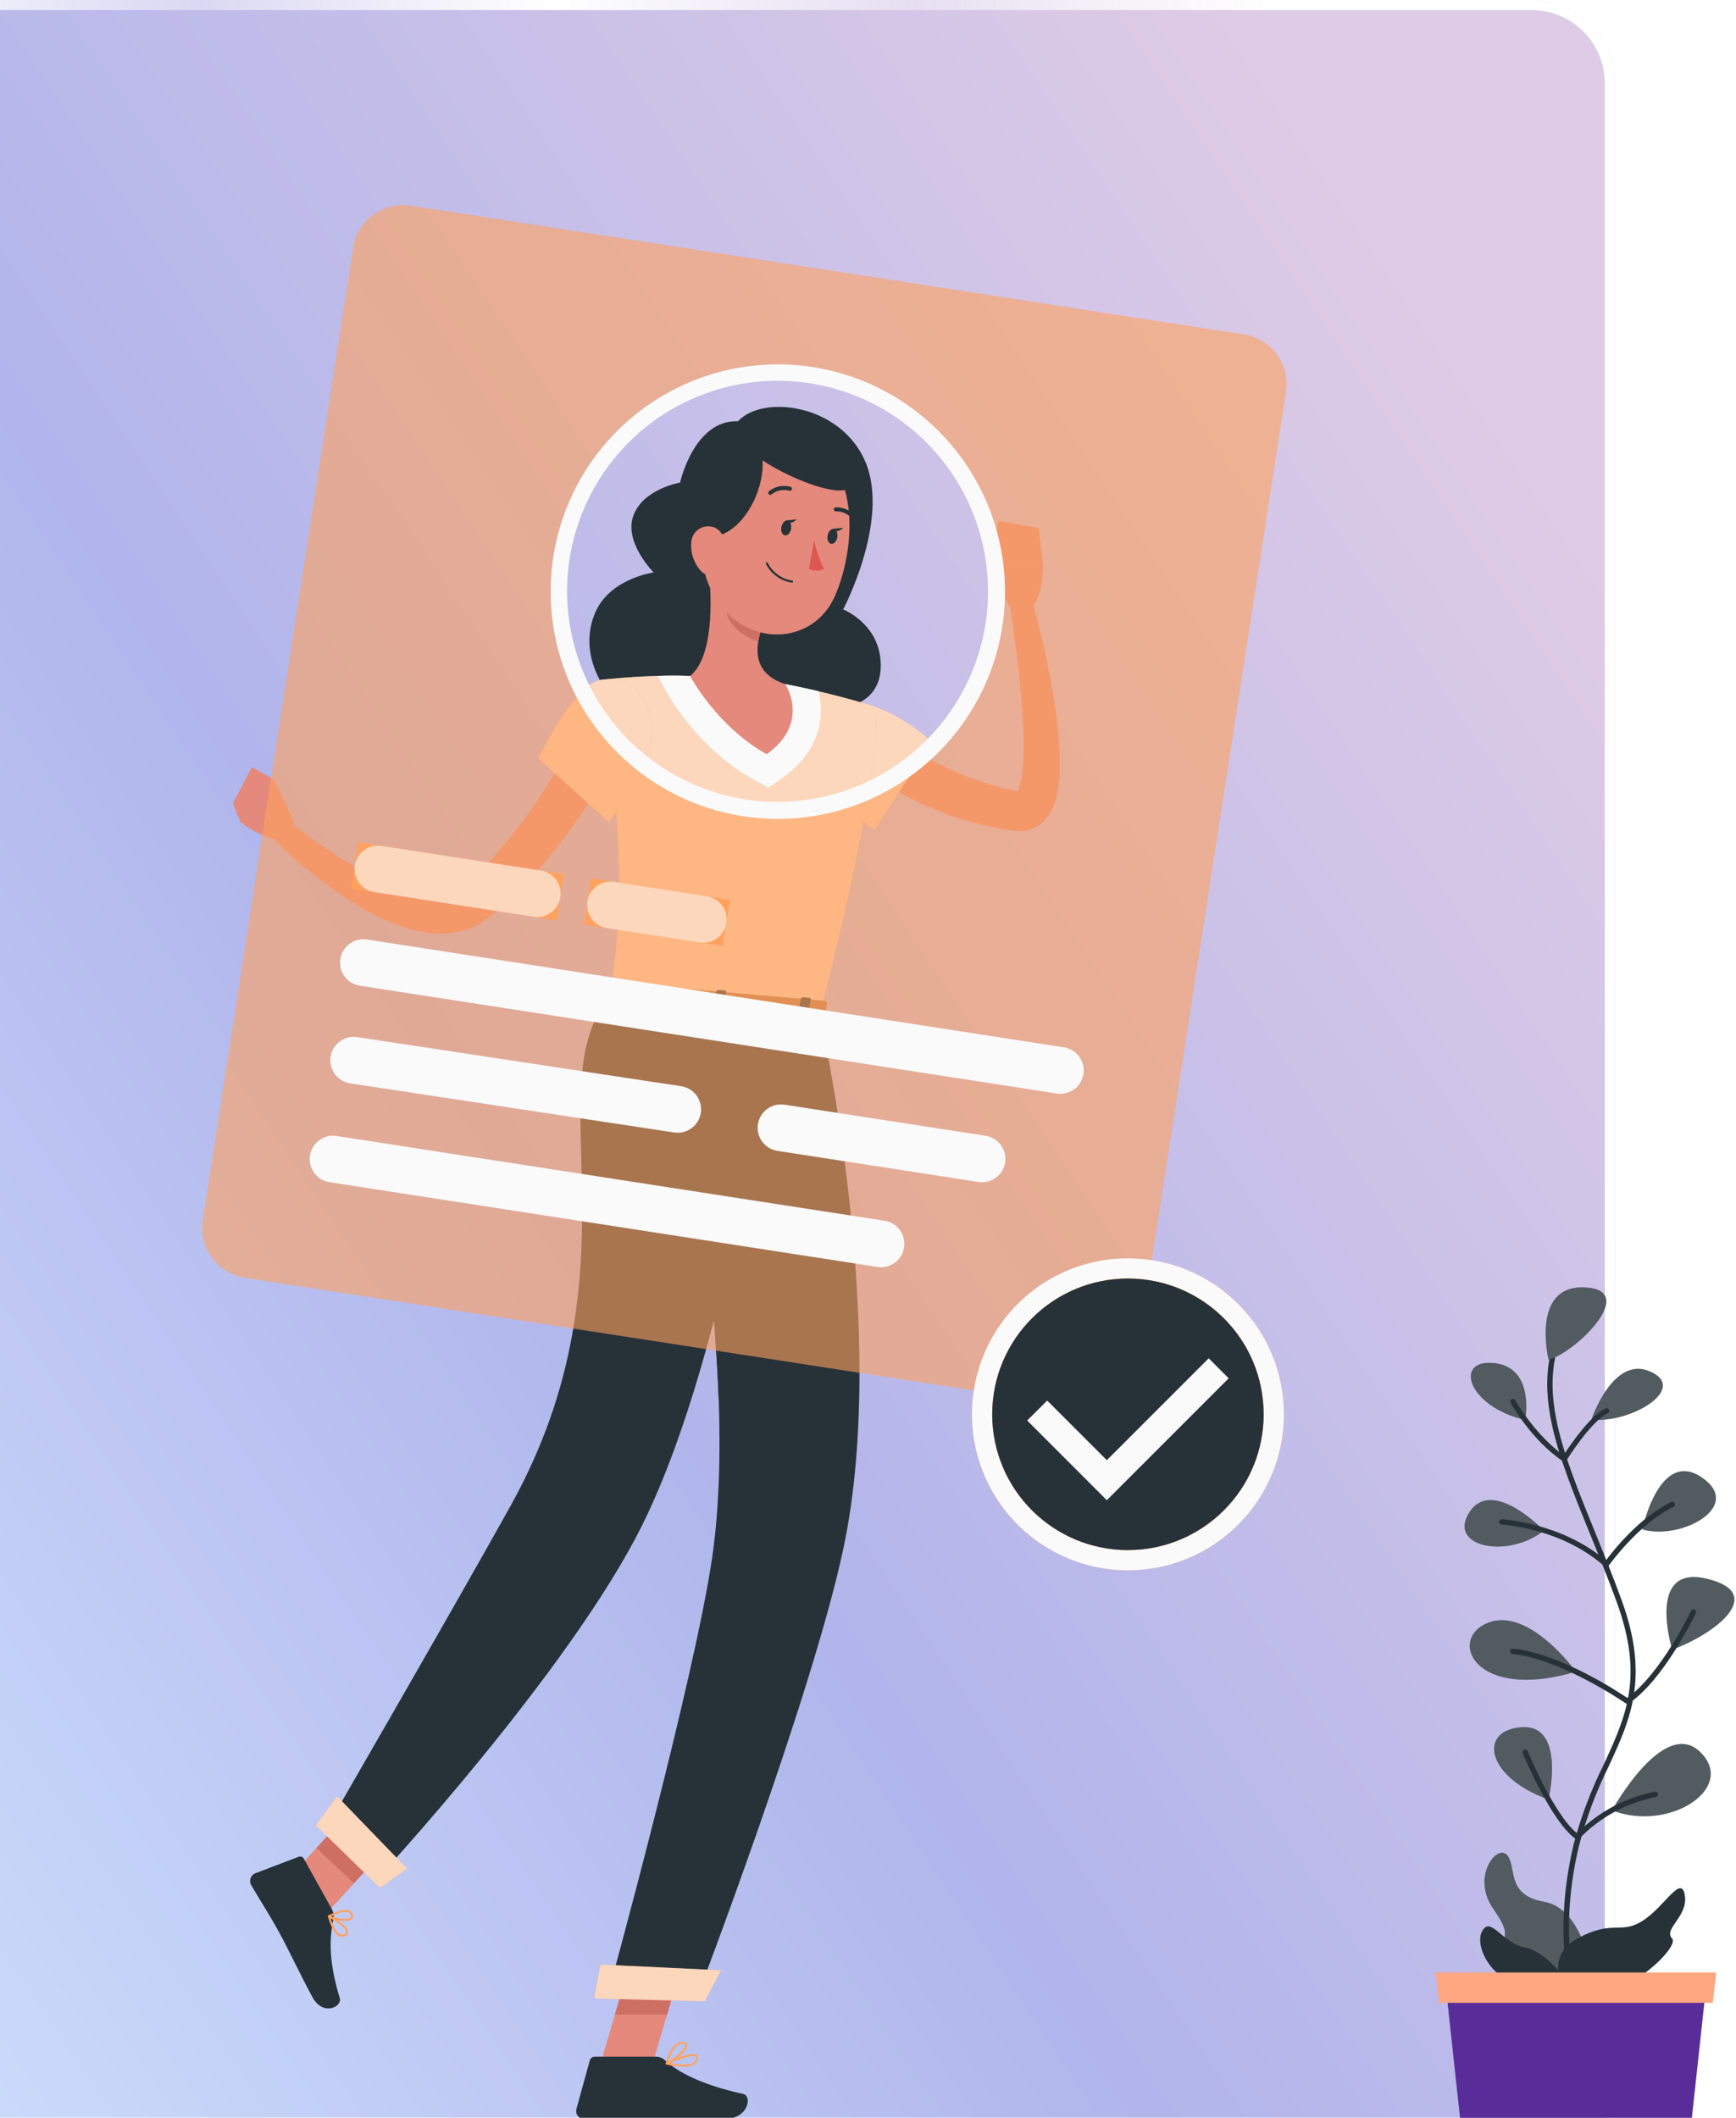 <svg width="688" height="839" viewBox="0 0 688 839" fill="none" xmlns="http://www.w3.org/2000/svg">
<g filter="url(#filter0_b_155_2)">
<rect width="736" height="901" rx="33" transform="matrix(-1 0 0 1 640 0)" fill="#77A1FF" fill-opacity="0.3"/>
<rect width="736" height="901" rx="33" transform="matrix(-1 0 0 1 640 0)" fill="url(#paint0_linear_155_2)" fill-opacity="0.2"/>
<rect x="-2" y="2" width="732" height="897" rx="31" transform="matrix(-1 0 0 1 636 0)" stroke="url(#paint1_linear_155_2)" stroke-width="4"/>
</g>
<path d="M349.132 287.562L350.59 288.795C351.128 289.265 351.733 289.714 352.316 290.162C353.482 291.081 354.558 292 355.903 292.875C358.324 294.646 360.902 296.26 363.48 297.874C368.681 301.08 374.131 303.861 379.779 306.191C385.402 308.588 391.194 310.566 397.108 312.11C398.588 312.513 400.112 312.782 401.592 313.119L403.834 313.612C404.304 313.612 403.834 313.612 403.834 313.724C403.528 313.796 403.239 313.925 402.982 314.105C402.78 314.307 402.78 314.307 402.87 314.262C403.313 313.605 403.66 312.888 403.901 312.132C404.696 309.546 405.186 306.874 405.358 304.174C405.627 301.237 405.717 298.143 405.694 295.027C405.694 288.772 405.201 282.383 404.708 275.971C404.215 269.559 403.43 263.125 402.601 256.669C401.771 250.212 400.852 243.756 399.888 237.389L408.317 235.461C412.03 248.256 415.024 261.25 417.285 274.379C418.459 281.057 419.275 287.792 419.728 294.556C419.992 298.047 420.074 301.549 419.975 305.048C419.944 308.911 419.454 312.756 418.518 316.504C417.885 318.9 416.854 321.174 415.469 323.229C414.5 324.631 413.294 325.852 411.904 326.839C410.309 327.978 408.478 328.745 406.546 329.081C404.884 329.361 403.187 329.361 401.525 329.081L398.946 328.655C397.22 328.363 395.472 328.139 393.768 327.758C386.893 326.393 380.145 324.458 373.591 321.974C367.04 319.46 360.704 316.416 354.647 312.872C351.621 311.056 348.662 309.151 345.792 307.066C344.357 306.034 342.945 304.824 341.533 303.837C340.838 303.255 340.143 302.694 339.448 302.066C338.753 301.439 338.103 300.923 337.206 300.071L349.132 287.562Z" fill="#E4897B"/>
<path d="M324.763 277.361C349.424 274.021 369.242 293.906 369.242 293.906L346.689 328.7C346.689 328.7 322.521 313.231 318.262 302.694C313.868 291.731 312.142 278.998 324.763 277.361Z" fill="#FFA25E"/>
<path opacity="0.6" d="M324.763 277.361C349.424 274.021 369.242 293.906 369.242 293.906L346.689 328.7C346.689 328.7 322.521 313.231 318.262 302.694C313.868 291.731 312.142 278.998 324.763 277.361Z" fill="#FAFAFA"/>
<path d="M400.09 240.415L391.907 224.005L413.362 223.826C413.362 223.826 413.787 235.282 408.362 241.76L400.09 240.415Z" fill="#E4897B"/>
<path d="M395.718 206.362L411.68 209.209L413.362 223.826L391.907 224.005L395.718 206.362Z" fill="#E4897B"/>
<path d="M237.556 818.992L257.643 820.92L271.542 773.752L251.455 771.802L237.556 818.992Z" fill="#E4897B"/>
<path d="M109.837 749.226L124.723 763.215L156.871 727.884L141.986 713.895L109.837 749.226Z" fill="#E4897B"/>
<path d="M131.605 756.512L120.396 736.335C120.206 735.989 119.897 735.724 119.526 735.588C119.155 735.452 118.747 735.455 118.378 735.596L101.139 742.142C100.712 742.325 100.328 742.595 100.012 742.936C99.697 743.277 99.456 743.68 99.306 744.119C99.156 744.559 99.1 745.025 99.141 745.488C99.183 745.95 99.321 746.399 99.547 746.805C103.56 753.755 105.869 756.916 110.756 765.771C113.783 771.241 119.724 783.706 123.871 791.283C128.018 798.861 135.708 795.072 134.654 791.575C129.857 775.882 130.776 767.071 132.121 760.189C132.391 758.941 132.208 757.638 131.605 756.512Z" fill="#263238"/>
<path d="M259.996 814.8H235.65C235.214 814.805 234.792 814.952 234.448 815.219C234.104 815.487 233.857 815.859 233.744 816.28L228.431 835.537C228.306 835.993 228.288 836.472 228.38 836.936C228.472 837.4 228.67 837.836 228.959 838.21C229.248 838.584 229.621 838.885 230.046 839.091C230.472 839.296 230.94 839.4 231.413 839.393C239.999 839.393 244.057 839.393 254.773 839.393H287.481C296.449 839.393 298.242 830.426 294.566 829.574C278.066 825.942 268.538 820.898 263.449 816.123C262.506 815.263 261.273 814.79 259.996 814.8Z" fill="#263238"/>
<path d="M271.542 773.752L264.368 798.076H243.698L251.432 771.824L271.542 773.752Z" fill="#CE6F64"/>
<path d="M141.963 713.917L156.871 727.884L140.281 746.087L125.396 732.121L141.963 713.917Z" fill="#CE6F64"/>
<path d="M349.065 263.439C348.908 247.141 334.157 241.447 334.157 241.447C334.157 241.447 352.607 206.519 343.124 183.338C333.641 160.157 302.39 156.077 292.481 166.905C275.061 166.165 269.524 191.184 269.524 191.184C269.524 191.184 254.952 193.628 251.029 204.232C247.106 214.836 259.055 226.785 259.055 226.785C259.055 226.785 242.42 229.027 236.3 241.828C230.18 254.629 233.946 271.622 252.329 286.284C279.052 307.581 328.171 280.858 328.171 280.858C328.171 280.858 349.244 282.181 349.065 263.439Z" fill="#263238"/>
<path d="M345.904 279.648C345.904 279.648 354.872 283.571 324.92 401.874L241.972 394.677C246.276 361.049 248.137 340.155 237.981 269.403C249.816 268.003 261.737 267.471 273.649 267.811C286.28 268.001 298.881 269.087 311.357 271.062C323.009 273.345 334.539 276.21 345.904 279.648Z" fill="#FFA25E"/>
<path opacity="0.6" d="M345.904 279.648C345.904 279.648 354.872 283.571 324.92 401.874L241.972 394.677C246.276 361.049 248.137 340.155 237.981 269.403C249.816 268.003 261.737 267.471 273.649 267.811C286.28 268.001 298.881 269.087 311.357 271.062C323.009 273.345 334.539 276.21 345.904 279.648Z" fill="#FAFAFA"/>
<path d="M324.404 273.864C320.1 272.833 315.437 271.846 311.178 271.062C298.701 269.08 286.101 267.986 273.47 267.788C269.143 267.632 264.816 267.632 260.758 267.788L263.538 273.079C264.031 274.021 275.868 296.103 298.354 308.635L304.542 312.087L310.303 307.985C324.83 297.605 326.983 284.109 324.404 273.864Z" fill="#FAFAFA"/>
<path d="M280.89 225.664C282.213 238.017 282.661 260.458 273.492 267.811C273.492 267.811 283.984 287.741 303.847 298.793C321.423 286.284 311.2 271.062 311.2 271.062C297.951 266.578 299.161 256.669 302.233 247.432L280.89 225.664Z" fill="#E4897B"/>
<path d="M289.611 234.542L302.3 247.432C301.527 249.574 300.942 251.78 300.552 254.023C295.463 252.835 288.065 247.522 287.975 242.052C288.077 239.472 288.631 236.93 289.611 234.542Z" fill="#CE6F64"/>
<path d="M280.352 197.641C277.909 217.818 276.451 226.359 284.679 238.488C297.054 256.691 322.432 255.257 330.839 236.246C338.416 219.073 341.129 188.898 322.992 177.352C319.016 174.793 314.452 173.291 309.732 172.989C305.013 172.687 300.295 173.595 296.024 175.627C291.754 177.659 288.073 180.747 285.331 184.6C282.588 188.452 280.875 192.941 280.352 197.641Z" fill="#E4897B"/>
<path d="M296.001 172.779C311.582 176.814 296.18 224.207 271.34 210.464C271.34 210.464 272.461 190.445 279.366 181.948C283.542 176.886 289.491 173.607 296.001 172.779Z" fill="#263238"/>
<path d="M294.342 175.402C301.067 186.342 350.948 207.079 334.179 183.54C317.41 160 294.342 175.402 294.342 175.402Z" fill="#263238"/>
<path d="M273.941 215.105C273.661 219.036 274.942 222.918 277.505 225.911C280.958 229.834 285.509 227.458 286.944 222.705C288.221 218.445 287.975 211.272 283.379 209.074C282.365 208.627 281.256 208.438 280.151 208.522C279.045 208.607 277.978 208.964 277.044 209.561C276.11 210.158 275.338 210.976 274.797 211.943C274.255 212.911 273.961 213.997 273.941 215.105Z" fill="#E4897B"/>
<path d="M324.831 401.874C324.831 401.874 352.921 526.162 334.179 613.773C321.625 672.465 276.317 791.014 276.317 791.014L240.896 790.117C240.896 790.117 275.174 665.695 282.28 616.777C294.409 533.067 264.032 396.605 264.032 396.605L324.831 401.874Z" fill="#263238"/>
<path d="M292.436 426.96L274.725 454.893C280.063 488.017 283.447 521.426 284.859 554.947C309.765 510.357 297.973 450.566 292.436 426.96Z" fill="#263238"/>
<path d="M279.231 792.853L235.47 791.732L238.003 778.303L285.777 780.567L279.231 792.853Z" fill="#FFA25E"/>
<path opacity="0.6" d="M279.231 792.853L235.47 791.732L238.003 778.303L285.777 780.567L279.231 792.853Z" fill="#FAFAFA"/>
<path d="M306.672 400.529C306.672 400.529 290.194 532.349 254.459 604.313C225.606 662.354 148.621 745.303 148.621 745.303L128.938 725.014C128.938 725.014 180.949 635.093 202.403 596.466C254.997 501.793 211.998 429.561 241.815 394.7L306.672 400.529Z" fill="#263238"/>
<path d="M150.594 747.903L125.172 723.131L133.623 711.653L161.31 740.281L150.594 747.903Z" fill="#FFA25E"/>
<path opacity="0.6" d="M150.594 747.903L125.172 723.131L133.623 711.653L161.31 740.281L150.594 747.903Z" fill="#FAFAFA"/>
<path d="M240.963 389.7L236.591 396.807C236.233 397.367 236.883 398.018 237.824 398.085L324.92 405.617C325.683 405.617 326.333 405.371 326.422 404.9L327.812 397.547C327.812 397.031 327.297 396.538 326.467 396.471L242.375 389.185C242.115 389.141 241.849 389.166 241.601 389.256C241.354 389.347 241.134 389.5 240.963 389.7Z" fill="#FFA25E"/>
<path opacity="0.3" d="M240.963 389.7L236.591 396.807C236.233 397.367 236.883 398.018 237.824 398.085L324.92 405.617C325.683 405.617 326.333 405.371 326.422 404.9L327.812 397.547C327.812 397.031 327.297 396.538 326.467 396.471L242.375 389.185C242.115 389.141 241.849 389.166 241.601 389.256C241.354 389.347 241.134 389.5 240.963 389.7Z" fill="black"/>
<path d="M251.455 400.058L249.213 399.856C248.764 399.856 248.451 399.564 248.495 399.273L250.401 389.723C250.401 389.431 250.872 389.229 251.32 389.274L253.562 389.476C254.01 389.476 254.324 389.767 254.279 390.059L252.396 399.609C252.307 399.923 251.903 400.058 251.455 400.058Z" fill="#263238"/>
<path d="M318.531 405.886L316.29 405.685C315.841 405.685 315.527 405.393 315.572 405.102L317.478 395.529C317.478 395.26 317.949 395.058 318.397 395.103L320.639 395.305C321.087 395.305 321.401 395.596 321.356 395.865L319.473 405.438C319.383 405.729 319.002 405.909 318.531 405.886Z" fill="#263238"/>
<path d="M284.993 402.972L282.751 402.793C282.303 402.793 281.989 402.479 282.034 402.21L283.939 392.637C283.939 392.368 284.41 392.166 284.858 392.211L287.1 392.391C287.549 392.391 287.862 392.705 287.818 392.974L285.934 402.546C285.845 402.815 285.374 403.017 284.993 402.972Z" fill="#263238"/>
<path d="M309.653 208.783C309.362 210.397 309.99 211.877 311.043 212.079C312.097 212.28 313.285 211.115 313.509 209.478C313.734 207.841 313.196 206.362 312.119 206.183C311.043 206.003 310.035 207.259 309.653 208.783Z" fill="#263238"/>
<path d="M327.969 212.146C327.678 213.76 328.305 215.24 329.359 215.441C330.413 215.643 331.601 214.477 331.825 212.841C332.049 211.204 331.511 209.725 330.435 209.545C329.359 209.366 328.373 210.509 327.969 212.146Z" fill="#263238"/>
<path d="M330.054 209.5L334.157 209.097C334.157 209.097 331.601 211.742 330.054 209.5Z" fill="#263238"/>
<path d="M322.679 213.984C323.462 217.962 324.782 221.816 326.602 225.44C325.661 225.879 324.636 226.106 323.598 226.106C322.56 226.106 321.534 225.879 320.594 225.44L322.679 213.984Z" fill="#DE5753"/>
<path d="M313.779 230.82C311.591 230.481 309.517 229.622 307.73 228.315C305.943 227.009 304.496 225.292 303.511 223.31C303.474 223.212 303.476 223.103 303.518 223.007C303.56 222.91 303.638 222.834 303.735 222.794C303.782 222.772 303.833 222.76 303.885 222.758C303.936 222.757 303.988 222.765 304.036 222.784C304.085 222.803 304.128 222.832 304.165 222.868C304.202 222.905 304.231 222.948 304.251 222.996C305.195 224.844 306.563 226.442 308.242 227.662C309.921 228.881 311.864 229.687 313.913 230.013C314.02 230.013 314.123 230.056 314.198 230.131C314.274 230.207 314.317 230.31 314.317 230.417C314.317 230.524 314.274 230.626 314.198 230.702C314.123 230.778 314.02 230.82 313.913 230.82H313.779Z" fill="#263238"/>
<path d="M305.281 196.049C305.11 196.052 304.942 196.001 304.802 195.902C304.662 195.804 304.557 195.663 304.502 195.501C304.447 195.339 304.445 195.163 304.497 195C304.548 194.836 304.65 194.693 304.788 194.592C305.969 193.641 307.362 192.987 308.848 192.687C310.335 192.386 311.872 192.448 313.33 192.866C313.43 192.901 313.522 192.956 313.601 193.026C313.68 193.097 313.745 193.183 313.79 193.279C313.836 193.375 313.863 193.479 313.868 193.585C313.874 193.691 313.858 193.797 313.823 193.897C313.788 193.997 313.733 194.089 313.662 194.168C313.591 194.248 313.506 194.312 313.41 194.358C313.314 194.403 313.21 194.43 313.104 194.436C312.998 194.441 312.892 194.426 312.792 194.39C311.589 194.06 310.324 194.021 309.104 194.279C307.883 194.536 306.742 195.082 305.775 195.87C305.632 195.977 305.46 196.04 305.281 196.049Z" fill="#263238"/>
<path d="M338.461 205.958C338.342 205.958 338.224 205.931 338.116 205.881C338.007 205.831 337.911 205.758 337.834 205.667C337.068 204.679 336.081 203.886 334.951 203.352C333.821 202.819 332.581 202.559 331.332 202.595C331.119 202.614 330.907 202.551 330.74 202.417C330.573 202.283 330.464 202.09 330.436 201.878C330.423 201.773 330.432 201.667 330.462 201.565C330.491 201.464 330.541 201.37 330.608 201.288C330.675 201.206 330.758 201.139 330.852 201.09C330.945 201.041 331.048 201.012 331.153 201.004C332.67 200.925 334.184 201.215 335.566 201.847C336.948 202.479 338.156 203.436 339.089 204.635C339.236 204.79 339.318 204.994 339.318 205.207C339.318 205.42 339.236 205.625 339.089 205.779C338.91 205.915 338.686 205.979 338.461 205.958Z" fill="#263238"/>
<path d="M244.102 299.174C240.73 305.864 236.988 312.361 232.893 318.634C228.857 324.821 224.598 330.874 220.002 336.703C215.358 342.553 210.38 348.129 205.094 353.405C202.358 355.983 199.691 358.606 196.754 361.027L194.512 362.865L193.974 363.314L193.257 363.874C192.784 364.26 192.29 364.619 191.777 364.95C189.739 366.347 187.522 367.463 185.186 368.268C180.787 369.703 176.139 370.214 171.533 369.77C167.407 369.358 163.344 368.462 159.427 367.102C152.171 364.571 145.252 361.16 138.824 356.947C126.458 348.925 115.067 339.49 104.883 328.834L110.846 322.579C116.204 326.884 121.854 331.166 127.638 335.044C133.303 339.012 139.202 342.636 145.303 345.895C151.112 349.086 157.245 351.648 163.597 353.539C169.65 355.221 175.725 355.512 179.918 353.763C182.286 352.733 184.405 351.204 186.127 349.28C188.616 347.038 190.925 344.549 193.279 342.128C197.875 337.129 202.134 331.771 206.327 326.435C210.519 321.1 214.308 315.226 217.984 309.397C219.845 306.483 221.616 303.524 223.365 300.564C225.113 297.605 226.795 294.489 228.252 291.709L244.102 299.174Z" fill="#E4897B"/>
<path d="M116.518 325.247L108.537 308.747L95.265 325.606C95.265 325.606 104.053 332.937 112.595 332.668L116.518 325.247Z" fill="#E4897B"/>
<path d="M99.816 303.927L92.306 318.297L95.265 325.606L108.537 308.747L99.816 303.927Z" fill="#E4897B"/>
<path d="M237.802 269.403C227.624 271.196 213.344 300.407 213.344 300.407L241.299 325.673C241.299 325.673 259.414 301.349 258.337 288.077C257.418 276.756 250.76 267.116 237.802 269.403Z" fill="#FFA25E"/>
<path opacity="0.6" d="M237.802 269.403C227.624 271.196 213.344 300.407 213.344 300.407L241.299 325.673C241.299 325.673 259.414 301.349 258.337 288.077C257.418 276.756 250.76 267.116 237.802 269.403Z" fill="#FAFAFA"/>
<path d="M135.529 767.34C135.261 767.342 134.996 767.297 134.744 767.206C132.301 766.399 130.709 761.892 129.969 759.269C129.947 759.193 129.948 759.112 129.972 759.036C129.996 758.96 130.042 758.893 130.104 758.844C130.172 758.804 130.249 758.783 130.328 758.783C130.407 758.783 130.484 758.804 130.552 758.844C131.292 759.225 137.793 762.722 137.995 765.278C138.025 765.558 137.976 765.841 137.854 766.095C137.731 766.349 137.539 766.563 137.3 766.712C136.795 767.111 136.172 767.332 135.529 767.34ZM131.045 759.987C132.166 763.596 133.623 765.973 135.013 766.443C135.33 766.538 135.667 766.549 135.989 766.474C136.311 766.399 136.609 766.242 136.852 766.017C136.974 765.945 137.073 765.839 137.137 765.712C137.2 765.584 137.226 765.441 137.21 765.3C137.076 763.731 133.265 761.242 131.023 759.987H131.045Z" fill="#FFA25E"/>
<path d="M136.538 760.996C134.321 760.987 132.136 760.474 130.148 759.494C130.086 759.463 130.033 759.415 129.997 759.356C129.962 759.296 129.944 759.227 129.947 759.157C129.947 759.083 129.968 759.01 130.008 758.946C130.047 758.883 130.104 758.832 130.171 758.799C130.373 758.799 135.529 755.862 138.309 756.848C138.651 756.96 138.963 757.146 139.223 757.395C139.483 757.643 139.684 757.947 139.811 758.283C139.988 758.607 140.049 758.981 139.984 759.344C139.918 759.707 139.731 760.037 139.452 760.278C138.585 760.829 137.561 761.081 136.538 760.996ZM131.247 759.157C133.489 760.099 137.726 760.682 138.936 759.651C139.138 759.494 139.318 759.202 139.071 758.575C138.982 758.347 138.843 758.142 138.665 757.976C138.486 757.809 138.273 757.684 138.04 757.611C136.134 756.938 132.704 758.44 131.247 759.157Z" fill="#FFA25E"/>
<path d="M270.802 818.746C268.537 818.694 266.283 818.408 264.077 817.894C263.993 817.875 263.917 817.83 263.861 817.766C263.805 817.701 263.77 817.621 263.763 817.535C263.751 817.453 263.766 817.369 263.807 817.296C263.847 817.223 263.911 817.165 263.987 817.132C264.996 816.661 273.806 812.648 276.048 814.083C276.248 814.221 276.408 814.411 276.51 814.631C276.613 814.852 276.654 815.096 276.631 815.338C276.604 815.777 276.482 816.206 276.273 816.593C276.064 816.98 275.773 817.317 275.42 817.58C274.033 818.424 272.424 818.831 270.802 818.746ZM265.556 817.356C268.179 817.849 273.022 818.477 275.017 816.975C275.281 816.778 275.498 816.525 275.653 816.234C275.808 815.943 275.897 815.622 275.914 815.293C275.927 815.192 275.913 815.089 275.874 814.994C275.834 814.9 275.771 814.817 275.689 814.755C274.434 813.903 269.21 815.742 265.556 817.356Z" fill="#FFA25E"/>
<path d="M264.256 817.894C264.17 817.929 264.073 817.929 263.987 817.894C263.931 817.844 263.889 817.781 263.866 817.71C263.842 817.639 263.838 817.564 263.853 817.49C263.853 817.132 265.96 808.411 270.735 808.971C271.946 809.106 272.26 809.711 272.327 810.182C272.641 812.424 267.058 816.908 264.413 817.961L264.256 817.894ZM270.309 809.666C267.238 809.666 265.467 814.733 264.861 816.773C267.753 815.249 271.721 811.617 271.587 810.204C271.587 810.092 271.587 809.778 270.713 809.689L270.309 809.666Z" fill="#FFA25E"/>
<path d="M311.649 206.182L315.751 205.756C315.751 205.756 313.196 208.447 311.649 206.182Z" fill="#263238"/>
<path opacity="0.6" d="M162.755 81.471C151.84 79.785 141.626 87.265 139.937 98.179L80.344 483.414C78.655 494.332 86.137 504.55 97.055 506.237L427.25 557.252C438.165 558.938 448.38 551.458 450.068 540.544L509.662 155.289C511.351 144.371 503.868 134.152 492.95 132.466L162.755 81.471ZM294.902 320.024C277.932 317.397 262.122 309.796 249.472 298.182C236.822 286.569 227.902 271.464 223.839 254.779C219.776 238.094 220.753 220.579 226.646 204.45C232.54 188.32 243.085 174.301 256.947 164.166C270.81 154.031 287.367 148.236 304.524 147.513C321.682 146.79 338.668 151.172 353.334 160.105C368 169.038 379.687 182.121 386.916 197.697C394.145 213.274 396.592 230.644 393.947 247.612C390.403 270.343 377.981 290.737 359.41 304.315C340.838 317.892 317.637 323.542 294.902 320.024Z" fill="#FFA25E"/>
<path d="M308.218 324.418C303.587 324.413 298.963 324.053 294.386 323.342C271.387 319.754 250.672 307.397 236.586 288.865C222.501 270.334 216.14 247.067 218.839 223.946C221.538 200.826 233.086 179.65 251.061 164.86C269.036 150.071 292.04 142.818 315.248 144.623C338.455 146.429 360.061 157.152 375.532 174.544C391.003 191.935 399.138 214.643 398.229 237.902C397.319 261.162 387.437 283.165 370.655 299.295C353.873 315.426 331.495 324.43 308.218 324.418ZM295.417 316.706C311.721 319.225 328.406 316.853 343.362 309.89C358.318 302.927 370.874 291.686 379.441 277.588C388.009 263.49 392.204 247.168 391.497 230.686C390.789 214.204 385.21 198.302 375.465 184.99C365.72 171.678 352.247 161.555 336.75 155.9C321.252 150.244 304.425 149.311 288.397 153.219C272.369 157.126 257.86 165.698 246.703 177.851C235.546 190.003 228.244 205.191 225.718 221.494C222.361 243.359 227.814 265.663 240.881 283.512C253.947 301.361 273.56 313.299 295.417 316.706Z" fill="#FAFAFA"/>
<path d="M223.484 346.303L142.042 333.71L139.212 352.01L220.654 364.603L223.484 346.303Z" fill="#FFA25E"/>
<path opacity="0.6" d="M214.334 344.888L151.192 335.124C146.138 334.343 141.408 337.806 140.627 342.86C139.845 347.913 143.308 352.643 148.362 353.425L211.504 363.188C216.558 363.97 221.288 360.507 222.069 355.453C222.851 350.4 219.387 345.67 214.334 344.888Z" fill="#FAFAFA"/>
<path d="M289.312 356.485L234.212 347.965L231.382 366.265L286.482 374.785L289.312 356.485Z" fill="#FFA25E"/>
<path opacity="0.6" d="M280.162 355.07L243.362 349.38C238.309 348.599 233.578 352.062 232.797 357.115C232.016 362.169 235.479 366.899 240.532 367.68L277.332 373.371C282.386 374.152 287.116 370.689 287.897 365.635C288.678 360.582 285.215 355.852 280.162 355.07Z" fill="#FAFAFA"/>
<path d="M421.653 414.917L145.444 372.207C140.39 371.426 135.66 374.889 134.879 379.942C134.097 384.996 137.561 389.726 142.614 390.507L418.823 433.217C423.877 433.999 428.607 430.536 429.388 425.482C430.169 420.429 426.706 415.699 421.653 414.917Z" fill="#FAFAFA"/>
<path d="M269.96 430.321L141.588 410.871C136.526 410.104 131.8 413.586 131.033 418.648C130.266 423.711 133.748 428.436 138.81 429.203L267.182 448.654C272.245 449.421 276.971 445.939 277.738 440.876C278.505 435.814 275.023 431.088 269.96 430.321Z" fill="#FAFAFA"/>
<path d="M390.612 449.959L310.942 437.64C305.889 436.858 301.159 440.322 300.377 445.375C299.596 450.429 303.059 455.159 308.113 455.94L387.783 468.259C392.836 469.041 397.566 465.578 398.348 460.524C399.129 455.471 395.666 450.741 390.612 449.959Z" fill="#FAFAFA"/>
<path d="M350.564 483.621L133.421 450.044C128.368 449.263 123.638 452.726 122.856 457.78C122.075 462.833 125.538 467.563 130.591 468.345L347.735 501.921C352.788 502.703 357.518 499.24 358.3 494.186C359.081 489.133 355.618 484.403 350.564 483.621Z" fill="#FAFAFA"/>
<path d="M447.012 498.497C434.787 498.497 422.837 502.122 412.673 508.914C402.509 515.705 394.587 525.359 389.909 536.652C385.231 547.946 384.007 560.374 386.392 572.363C388.776 584.353 394.663 595.366 403.307 604.01C411.951 612.654 422.964 618.541 434.954 620.926C446.943 623.31 459.371 622.086 470.665 617.408C481.958 612.73 491.612 604.808 498.403 594.644C505.195 584.48 508.82 572.53 508.82 560.305C508.82 543.913 502.308 528.192 490.716 516.601C479.125 505.009 463.404 498.497 447.012 498.497ZM447.012 614.11C436.37 614.11 425.968 610.954 417.12 605.042C408.272 599.13 401.375 590.727 397.303 580.895C393.231 571.064 392.165 560.246 394.241 549.809C396.317 539.371 401.442 529.784 408.966 522.26C416.491 514.735 426.078 509.611 436.515 507.535C446.952 505.459 457.77 506.524 467.602 510.596C477.433 514.669 485.836 521.565 491.748 530.413C497.661 539.261 500.816 549.664 500.816 560.305C500.816 574.575 495.147 588.26 485.057 598.351C474.967 608.441 461.282 614.11 447.012 614.11Z" fill="#FFA25E"/>
<path d="M447.012 498.497C434.787 498.497 422.837 502.122 412.673 508.914C402.509 515.705 394.587 525.359 389.909 536.652C385.231 547.946 384.007 560.374 386.392 572.363C388.776 584.353 394.663 595.366 403.307 604.01C411.951 612.654 422.964 618.541 434.954 620.926C446.943 623.31 459.371 622.086 470.665 617.408C481.958 612.73 491.612 604.808 498.403 594.644C505.195 584.48 508.82 572.53 508.82 560.305C508.82 543.913 502.308 528.192 490.716 516.601C479.125 505.009 463.404 498.497 447.012 498.497ZM447.012 614.11C436.37 614.11 425.968 610.954 417.12 605.042C408.272 599.13 401.375 590.727 397.303 580.895C393.231 571.064 392.165 560.246 394.241 549.809C396.317 539.371 401.442 529.784 408.966 522.26C416.491 514.735 426.078 509.611 436.515 507.535C446.952 505.459 457.77 506.524 467.602 510.596C477.433 514.669 485.836 521.565 491.748 530.413C497.661 539.261 500.816 549.664 500.816 560.305C500.816 574.575 495.147 588.26 485.057 598.351C474.967 608.441 461.282 614.11 447.012 614.11Z" fill="#FAFAFA"/>
<path d="M447.012 614.087C476.715 614.087 500.794 590.008 500.794 560.305C500.794 530.602 476.715 506.523 447.012 506.523C417.309 506.523 393.229 530.602 393.229 560.305C393.229 590.008 417.309 614.087 447.012 614.087Z" fill="#FFA25E"/>
<path d="M447.012 614.087C476.715 614.087 500.794 590.008 500.794 560.305C500.794 530.602 476.715 506.523 447.012 506.523C417.309 506.523 393.229 530.602 393.229 560.305C393.229 590.008 417.309 614.087 447.012 614.087Z" fill="#263238"/>
<path d="M438.649 594.336L407.084 562.771L415.02 554.857L438.649 578.487L479.025 538.111L486.939 546.047L438.649 594.336Z" fill="#FAFAFA"/>
<path d="M630.178 779.692C630.178 779.692 626.938 755.983 611.77 753.374C596.601 750.765 601.251 739.321 597.233 734.882C593.214 730.443 582.969 743.528 591.805 756.214C600.641 768.9 593.425 764.924 597.233 776.726C601.04 788.528 631.566 799.363 630.178 779.692Z" fill="#263238"/>
<path opacity="0.2" d="M630.178 779.692C630.178 779.692 626.938 755.983 611.77 753.374C596.601 750.765 601.251 739.321 597.233 734.882C593.214 730.443 582.969 743.528 591.805 756.214C600.641 768.9 593.425 764.924 597.233 776.726C601.04 788.528 631.566 799.363 630.178 779.692Z" fill="white"/>
<path d="M625.15 795.891H625.528C625.784 795.784 625.989 795.581 626.099 795.326C626.208 795.071 626.215 794.784 626.117 794.524C626.117 794.271 616.692 769.279 625.739 731.411C628.552 720.512 632.493 709.936 637.499 699.854C646.272 680.92 653.824 664.426 642.611 633.775C639.161 624.287 635.563 615.451 632.092 606.888C619.238 575.332 609.098 550.381 619.806 527.303C619.915 527.045 619.922 526.755 619.824 526.493C619.726 526.231 619.531 526.016 619.28 525.893C619.026 525.779 618.737 525.771 618.477 525.869C618.217 525.968 618.006 526.165 617.892 526.419C606.805 550.318 617.092 575.647 630.136 607.688C633.628 616.229 637.204 625.044 640.654 634.49C651.573 664.321 644.525 679.616 635.626 698.97C630.54 709.13 626.522 719.79 623.635 730.78C614.42 769.468 623.993 794.966 624.098 795.218C624.181 795.426 624.327 795.603 624.516 795.724C624.704 795.844 624.926 795.903 625.15 795.891Z" fill="#263238"/>
<path d="M620.795 790.358C620.795 790.358 610.991 775.632 625.15 767.974C639.308 760.317 642.127 766.502 650.879 761.032C659.63 755.562 666.278 742.35 667.709 750.807C669.14 759.265 659.083 764.103 662.66 767.974C666.236 771.845 638.929 797.006 620.795 790.358Z" fill="#263238"/>
<path d="M613.705 538.621C613.705 538.621 606.489 508.916 628.2 510.031C649.911 511.146 623.866 536.328 613.705 538.621Z" fill="#263238"/>
<path d="M630.725 562.372C630.725 562.372 639.287 536.58 654.203 543.439C669.118 550.297 645.998 564.077 630.725 562.372Z" fill="#263238"/>
<path d="M604.469 562.562C604.469 562.562 608.467 541.734 592.183 540.009C575.9 538.284 581.686 557.323 604.469 562.562Z" fill="#263238"/>
<path d="M611.875 606.362C611.875 606.362 591.552 585.093 582.422 598.999C573.292 612.905 597.632 617.765 611.875 606.362Z" fill="#263238"/>
<path d="M650.879 605.899C650.879 605.899 657.59 573.817 674.462 585.325C691.335 596.832 666.026 610.38 650.879 605.899Z" fill="#263238"/>
<path d="M662.723 653.55C662.723 653.55 652.204 619.763 676.25 625.402C700.297 631.04 680.437 646.986 662.723 653.55Z" fill="#263238"/>
<path d="M624.561 662.26C624.561 662.26 606.027 636.488 589.743 642.884C573.46 649.279 584.358 674.293 624.561 662.26Z" fill="#263238"/>
<path d="M638.866 717.21C638.866 717.21 659.399 679.868 673.894 694.174C688.389 708.479 661.398 725.962 638.866 717.21Z" fill="#263238"/>
<path d="M613.705 712.918C613.705 712.918 620.711 683.213 603.186 684.265C585.662 685.317 588.838 704.041 613.705 712.918Z" fill="#263238"/>
<g opacity="0.2">
<path d="M613.705 538.621C613.705 538.621 606.489 508.916 628.2 510.031C649.911 511.146 623.866 536.328 613.705 538.621Z" fill="white"/>
<path d="M630.725 562.372C630.725 562.372 639.287 536.58 654.203 543.439C669.118 550.297 645.998 564.077 630.725 562.372Z" fill="white"/>
<path d="M604.469 562.562C604.469 562.562 608.467 541.734 592.183 540.009C575.9 538.284 581.686 557.323 604.469 562.562Z" fill="white"/>
<path d="M611.875 606.362C611.875 606.362 591.552 585.093 582.422 598.999C573.292 612.905 597.632 617.765 611.875 606.362Z" fill="white"/>
<path d="M650.879 605.899C650.879 605.899 657.59 573.817 674.462 585.325C691.335 596.832 666.026 610.38 650.879 605.899Z" fill="white"/>
<path d="M662.723 653.55C662.723 653.55 652.204 619.763 676.25 625.402C700.297 631.04 680.437 646.986 662.723 653.55Z" fill="white"/>
<path d="M624.561 662.26C624.561 662.26 606.027 636.488 589.743 642.884C573.46 649.279 584.358 674.293 624.561 662.26Z" fill="white"/>
<path d="M638.866 717.21C638.866 717.21 659.399 679.868 673.894 694.174C688.389 708.479 661.398 725.962 638.866 717.21Z" fill="white"/>
<path d="M613.705 712.918C613.705 712.918 620.711 683.213 603.186 684.265C585.662 685.317 588.838 704.041 613.705 712.918Z" fill="white"/>
</g>
<path d="M619.974 579.013H620.185C620.46 578.952 620.702 578.786 620.858 578.551C620.858 578.382 630.514 563.172 637.057 559.911C637.197 559.862 637.325 559.783 637.433 559.68C637.541 559.577 637.625 559.453 637.681 559.315C637.737 559.178 637.764 559.029 637.758 558.881C637.753 558.732 637.716 558.586 637.65 558.453C637.584 558.32 637.49 558.202 637.376 558.107C637.261 558.013 637.127 557.944 636.984 557.904C636.84 557.865 636.69 557.857 636.543 557.88C636.396 557.903 636.256 557.957 636.131 558.039C629.967 561.089 621.91 573.039 619.659 576.51C608.319 568.473 600.578 554.862 600.493 554.715C600.428 554.593 600.338 554.485 600.23 554.398C600.121 554.312 599.997 554.248 599.863 554.211C599.73 554.173 599.59 554.163 599.452 554.181C599.315 554.199 599.182 554.245 599.063 554.315C598.825 554.456 598.65 554.683 598.575 554.95C598.501 555.217 598.532 555.502 598.663 555.746C599 556.356 607.078 570.661 619.385 578.887C619.567 578.981 619.77 579.025 619.974 579.013Z" fill="#263238"/>
<path d="M636.594 620.836H636.72C636.867 620.819 637.009 620.77 637.135 620.694C637.262 620.618 637.372 620.516 637.457 620.395C637.562 620.226 649.301 603.733 663.186 596.98C663.437 596.857 663.629 596.639 663.72 596.375C663.81 596.111 663.792 595.821 663.67 595.57C663.547 595.319 663.329 595.127 663.065 595.036C662.801 594.945 662.511 594.963 662.26 595.086C649.637 601.208 639.119 614.546 636.426 618.228C618.817 603.207 595.507 601.923 595.276 601.902C595.136 601.891 594.996 601.908 594.864 601.954C594.731 601.999 594.61 602.072 594.507 602.167C594.404 602.262 594.322 602.377 594.266 602.505C594.21 602.634 594.181 602.772 594.182 602.912C594.173 603.049 594.192 603.187 594.238 603.316C594.283 603.446 594.354 603.565 594.446 603.667C594.538 603.769 594.65 603.852 594.774 603.91C594.899 603.968 595.033 604.001 595.171 604.006C595.402 604.006 618.775 605.311 635.9 620.563C636.09 620.736 636.337 620.833 636.594 620.836Z" fill="#263238"/>
<path d="M644.967 674.987C645.177 674.997 645.383 674.938 645.556 674.819C659.462 665.394 671.559 640.149 672.064 639.055C672.124 638.929 672.159 638.793 672.166 638.654C672.173 638.515 672.153 638.376 672.106 638.245C672.059 638.114 671.986 637.993 671.892 637.89C671.799 637.787 671.685 637.704 671.559 637.645C671.304 637.529 671.015 637.517 670.751 637.611C670.488 637.706 670.272 637.899 670.149 638.15C670.149 638.403 658.158 663.206 644.904 672.652C640.823 669.896 617.955 654.981 599.631 653.15C599.493 653.136 599.353 653.15 599.22 653.19C599.087 653.23 598.964 653.296 598.856 653.384C598.749 653.472 598.66 653.58 598.594 653.702C598.528 653.825 598.488 653.959 598.474 654.097C598.46 654.235 598.473 654.375 598.514 654.508C598.554 654.64 598.62 654.764 598.707 654.872C598.795 654.979 598.904 655.068 599.026 655.134C599.148 655.199 599.282 655.24 599.42 655.254C618.649 657.19 644.062 674.63 644.315 674.819C644.51 674.94 644.738 674.999 644.967 674.987Z" fill="#263238"/>
<path d="M625.15 728.697C625.3 728.695 625.449 728.663 625.587 728.601C625.724 728.54 625.848 728.451 625.949 728.339C634.134 719.915 644.696 714.19 656.222 711.93C656.36 711.901 656.491 711.845 656.608 711.765C656.724 711.685 656.824 711.584 656.901 711.465C656.978 711.347 657.032 711.215 657.058 711.076C657.084 710.938 657.082 710.795 657.053 710.657C657.024 710.519 656.968 710.388 656.889 710.271C656.809 710.155 656.707 710.055 656.589 709.978C656.471 709.901 656.339 709.848 656.2 709.822C656.061 709.795 655.919 709.797 655.78 709.826C644.119 712.144 633.408 717.869 625.002 726.277C616.04 719.209 605.542 694.069 605.437 693.795C605.328 693.536 605.121 693.33 604.861 693.224C604.6 693.117 604.308 693.118 604.049 693.227C603.789 693.336 603.584 693.543 603.477 693.804C603.371 694.064 603.372 694.356 603.481 694.616C603.943 695.731 614.946 721.965 624.518 728.571C624.711 728.676 624.931 728.72 625.15 728.697Z" fill="#263238"/>
<path d="M622.31 786.824C622.31 786.824 613.894 773.444 604.406 771.551C594.918 769.657 590.816 758.697 587.303 765.239C583.789 771.782 593.467 793.598 622.31 786.824Z" fill="#263238"/>
<path d="M578.678 839.355H670.465L676.608 782.722H572.535L578.678 839.355Z" fill="#954BFF"/>
<path d="M578.678 839.355H670.465L676.608 782.722H572.535L578.678 839.355Z" fill="black" fill-opacity="0.4"/>
<path d="M570.388 793.451H678.754L680.142 781.459H569L570.388 793.451Z" fill="#FF814B"/>
<path opacity="0.3" d="M570.388 793.451H678.754L680.142 781.459H569L570.388 793.451Z" fill="white"/>
<defs>
<filter id="filter0_b_155_2" x="-196" y="-100" width="936" height="1101" filterUnits="userSpaceOnUse" color-interpolation-filters="sRGB">
<feFlood flood-opacity="0" result="BackgroundImageFix"/>
<feGaussianBlur in="BackgroundImageFix" stdDeviation="50"/>
<feComposite in2="SourceAlpha" operator="in" result="effect1_backgroundBlur_155_2"/>
<feBlend mode="normal" in="SourceGraphic" in2="effect1_backgroundBlur_155_2" result="shape"/>
</filter>
<linearGradient id="paint0_linear_155_2" x1="183.42" y1="-41.152" x2="983.838" y2="493.19" gradientUnits="userSpaceOnUse">
<stop stop-color="#FF6E7F"/>
<stop offset="0.51" stop-color="#1C009C"/>
<stop offset="1" stop-color="#BFE9FF"/>
</linearGradient>
<linearGradient id="paint1_linear_155_2" x1="113.905" y1="225.25" x2="679.626" y2="268.417" gradientUnits="userSpaceOnUse">
<stop stop-color="white"/>
<stop offset="0.25" stop-color="white" stop-opacity="0.43"/>
<stop offset="0.5" stop-color="white"/>
<stop offset="0.75" stop-color="white" stop-opacity="0.42"/>
<stop offset="1" stop-color="white"/>
</linearGradient>
</defs>
</svg>
